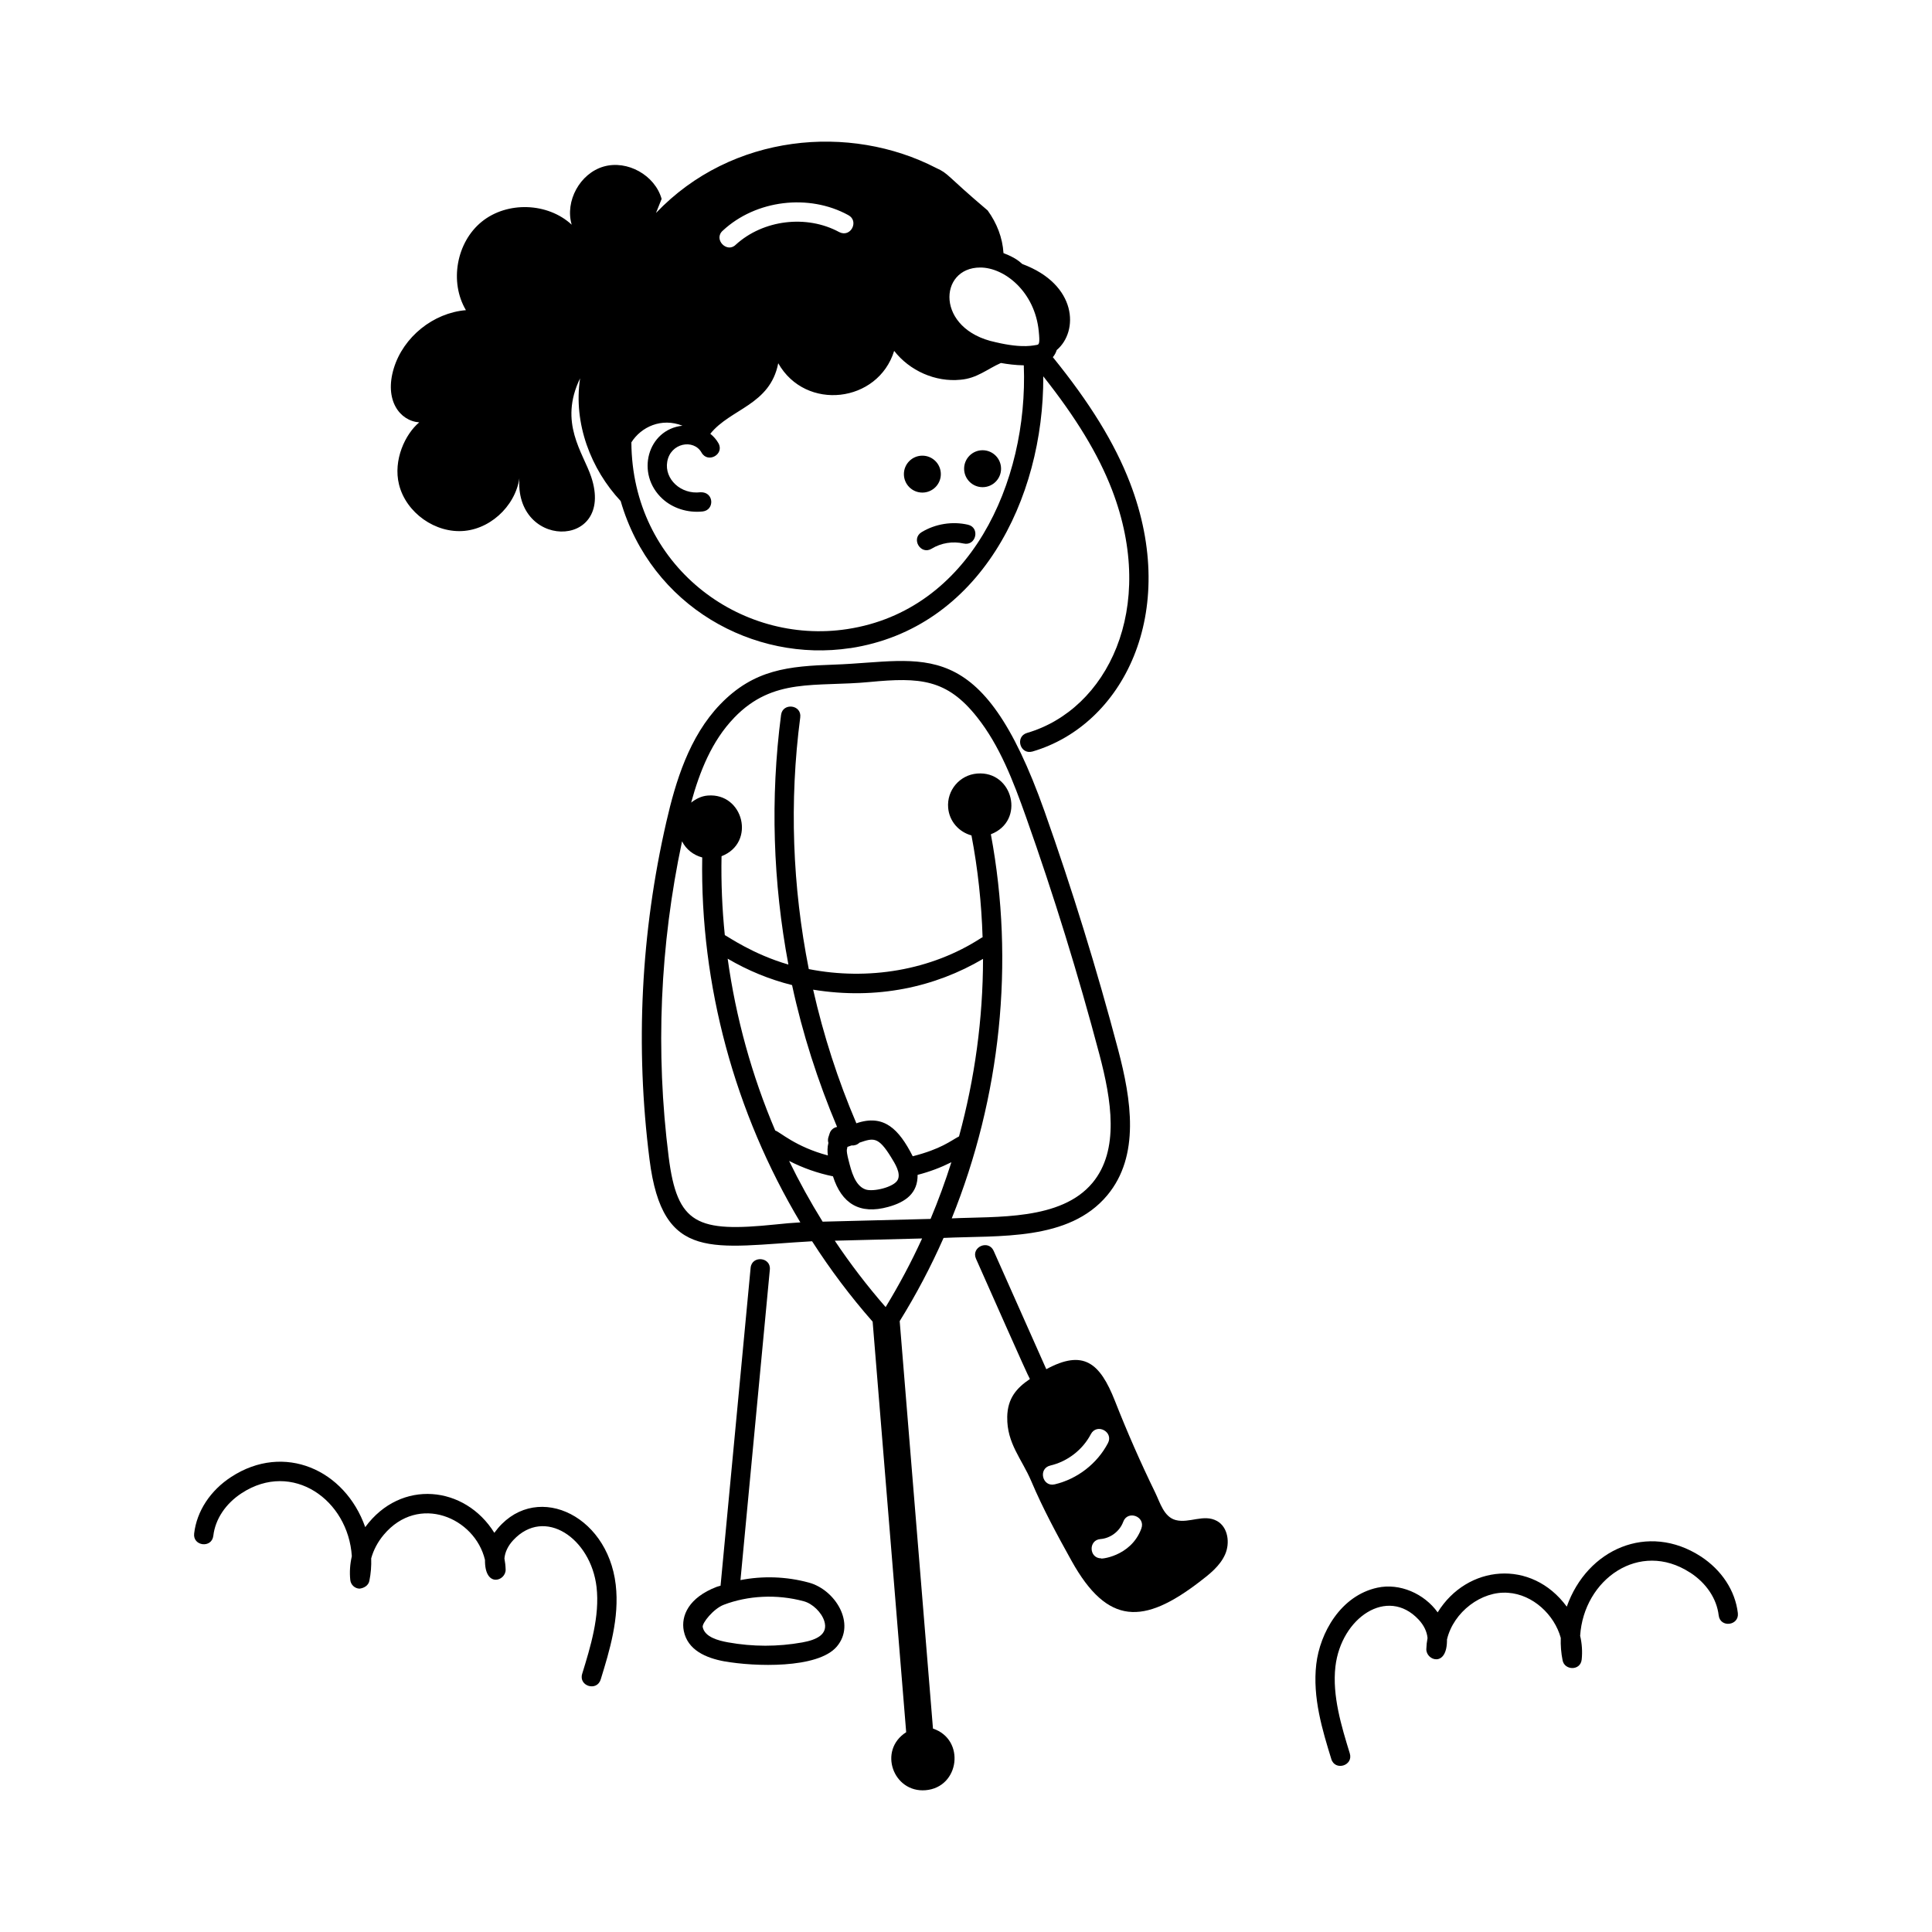 <svg id="Layer_1" enable-background="new 0 0 75 75" viewBox="0 0 75 75" xmlns="http://www.w3.org/2000/svg"><g id="Foot_Injury" fill="rgb(0,0,0)"><path d="m33.005 25.162c5.023-.766 7.516-5.786 7.495-10.553 1.263 1.595 2.132 3.014 2.668 4.406 1.773 4.614-.197 8.532-3.3 9.438-.472.14-.272.855.211.721 3.515-1.027 5.726-5.385 3.788-10.429-.595-1.547-1.559-3.108-2.996-4.88.072-.082.118-.177.152-.278.853-.718.804-2.543-1.336-3.338-.102-.078-.205-.218-.732-.424-.036-.594-.256-1.161-.614-1.655-1.636-1.385-1.496-1.421-2-1.65-3.343-1.728-7.934-1.341-10.876 1.748l.219-.546c-.257-.92-1.331-1.52-2.249-1.257-.918.263-1.511 1.341-1.242 2.257-.931-.862-2.503-.915-3.489-.118-.987.797-1.265 2.345-.617 3.436-1.268.105-2.427 1.039-2.799 2.255-.377 1.234.225 2.042.986 2.101-.54.45-1.021 1.461-.784 2.414.273 1.098 1.418 1.908 2.544 1.798s2.094-1.124 2.15-2.255c-.406 3.006 3.724 3.023 2.766.158-.316-.945-1.269-2.098-.432-3.823-.265 1.76.424 3.529 1.576 4.762 1.188 4.101 5.172 6.277 8.911 5.709zm5.049-14.777c.941 0 2.12.94 2.27 2.473.049.468.01.512-.062.529-.1.006-.513.158-1.613-.103-2.342-.489-2.224-2.899-.595-2.899zm-9.993-1.434c1.28-1.19 3.34-1.44 4.87-.6.427.225.099.885-.35.66-1.27-.69-2.96-.48-4.02.49-.342.341-.882-.216-.5-.55zm-1.568 7.575c-1.355.143-1.838 1.872-.77 2.843.389.354.96.549 1.556.486.467-.053.444-.761-.082-.746-.77.097-1.41-.517-1.295-1.184.122-.73 1.025-.901 1.333-.354.243.43.898.066.654-.367-.08-.142-.189-.263-.315-.365.786-.979 2.32-1.112 2.637-2.738 1.063 1.878 3.878 1.54 4.5-.48.6.77 1.6 1.22 2.58 1.12.639-.054 1.034-.416 1.564-.65.254.045.566.086.889.091.177 4.563-2.103 9.516-6.852 10.239-4.183.64-8.357-2.478-8.382-7.249.379-.6 1.169-.969 1.983-.646z"/><path d="m31.526 48.187c.704 1.095 1.488 2.14 2.35 3.12l1.302 15.937c-1.105.705-.502 2.354.751 2.252 1.327-.109 1.556-1.97.289-2.393l-1.292-15.817c.643-1.037 1.212-2.116 1.703-3.23 2.155-.103 4.861.135 6.355-1.655 1.281-1.536.932-3.721.421-5.654-.824-3.118-1.788-6.236-2.863-9.269-2.463-6.936-4.646-5.799-8.149-5.678-1.776.06-3.121.18-4.436 1.544-1.207 1.255-1.733 3.007-2.088 4.555-.99 4.311-1.211 8.722-.655 13.109.508 4.037 2.471 3.392 6.312 3.178zm5.703-4.072c-.339.179-.692.488-1.797.771-.536-1.054-1.118-1.648-2.188-1.28-.719-1.682-1.277-3.418-1.678-5.187 2.474.404 4.744-.103 6.595-1.195-.002 2.326-.32 4.649-.932 6.892zm-4.287.931c-.12-.47-.046-.423-.048-.523l.16-.056c.112.009.229-.027.31-.109.543-.185.728-.244 1.223.557.154.25.396.627.261.889-.141.28-.95.476-1.251.369-.409-.147-.549-.711-.654-1.126zm-.447-1.299c-.13.026-.244.113-.287.248-.025.102-.099.212-.05.373-.043.168-.04.333-.02.486-1.268-.337-1.871-.922-2.043-.966-.907-2.13-1.529-4.379-1.847-6.672.782.46 1.621.805 2.5 1.025.404 1.879.995 3.72 1.747 5.506zm-.159 1.919c.334 1.051 1.03 1.497 2.148 1.185.683-.189 1.146-.537 1.137-1.243.464-.119.899-.284 1.311-.49-.236.745-.505 1.479-.807 2.2l-4.191.107c-.474-.764-.909-1.55-1.302-2.359.534.275 1.108.477 1.703.599zm2.044 5.075c-.713-.817-1.372-1.678-1.974-2.577l3.39-.087c-.418.915-.892 1.804-1.416 2.664zm-5.882-22.877c1.519-1.58 3.162-1.186 5.271-1.39 1.944-.186 2.987-.114 4.156 1.36.88 1.107 1.405 2.474 1.909 3.894 1.069 3.014 2.026 6.112 2.846 9.21.462 1.749.791 3.708-.272 4.982-1.223 1.465-3.725 1.296-5.462 1.377 1.897-4.696 2.451-9.922 1.519-14.911 1.348-.517.862-2.471-.532-2.357-.677.055-1.182.649-1.126 1.326.043.53.42.944.905 1.076.25 1.306.39 2.629.432 3.956-.015.007-.031.009-.045.018-1.957 1.276-4.417 1.665-6.702 1.215-.636-3.205-.76-6.504-.332-9.771.064-.495-.679-.584-.744-.098-.424 3.24-.313 6.509.284 9.693-1.366-.397-2.33-1.075-2.468-1.144-.104-1.016-.147-2.039-.127-3.062 1.343-.521.853-2.469-.537-2.355-.249.02-.46.131-.643.274.334-1.215.805-2.396 1.669-3.293zm-2.021 4.797c.157.312.443.535.783.625-.084 4.963 1.266 9.916 3.809 14.167-.302.015-.625.045-.968.081-3.041.313-3.812 0-4.143-2.62-.519-4.1-.339-8.218.519-12.253z"/><path d="m28.136 64.495c1.135.203 3.611.295 4.349-.576 0 0 0 0 .001-.001.75-.888-.059-2.202-1.084-2.481-.875-.239-1.791-.267-2.657-.098l1.14-12.052c.047-.495-.7-.56-.746-.07l-1.167 12.34c-.048.017-.099.025-.147.043-1.09.417-1.396 1.125-1.281 1.71.147.742.852 1.054 1.593 1.187zm-.042-2.197c.934-.358 2.063-.422 3.11-.137.34.092.688.43.795.769.164.524-.314.732-.855.829-.951.17-1.919.17-2.876-.002-.389-.069-.912-.208-.989-.595-.03-.153.416-.71.815-.864z"/><path d="m38.144 18.912c.396 0 .717-.321.717-.717s-.321-.717-.717-.717c-.396 0-.717.321-.717.717s.321.717.717.717z"/><path d="m35.806 19.122c.396 0 .717-.321.717-.716 0-.396-.321-.717-.717-.717s-.717.321-.717.717c0 .396.321.716.717.716z"/><path d="m36.166 21.3c.369-.225.821-.297 1.241-.201.487.109.649-.621.168-.73-.607-.139-1.264-.034-1.798.289-.421.256-.039.898.389.643z"/><path d="m39.101 55.013c-.017 1.022.569 1.626.934 2.488.452 1.067 1 2.078 1.563 3.091 1.404 2.525 2.81 2.466 4.964.817.39-.298.795-.615.995-1.063.201-.448.115-1.065-.314-1.302-.514-.283-1.075.1-1.599-.035-.463-.119-.61-.679-.799-1.067-.568-1.165-1.089-2.352-1.563-3.558-.586-1.492-1.23-2.008-2.665-1.232l-2.043-4.593c-.202-.451-.887-.15-.686.305.468 1.045 1.997 4.519 2.093 4.669-.521.352-.869.749-.881 1.481zm4.502 4.064c.171-.467.873-.21.705.258-.409 1.12-1.659 1.199-1.559 1.16-.478 0-.505-.713-.028-.749.387-.029.749-.304.882-.669zm-1.257-3.403c.235-.441.894-.087.664.348-.417.796-1.189 1.394-2.065 1.6-.484.113-.654-.616-.172-.73.668-.156 1.256-.611 1.573-1.217z"/><path d="m23.318 65.201c.345-1.12.734-2.389.585-3.679-.325-2.809-3.234-4.058-4.713-2.018-1.134-1.828-3.626-2.108-5.012-.221-.788-2.234-3.149-3.284-5.199-1.951-.814.528-1.341 1.33-1.442 2.199-.058.492.685.583.744.088.076-.647.479-1.252 1.106-1.658 1.964-1.277 4.132.263 4.271 2.452-.071.306-.092.617-.06.923.02.184.171.326.355.335.176-.019.348-.12.385-.3.06-.29.082-.584.072-.876.089-.324.255-.639.487-.915 1.348-1.606 3.541-.671 3.93.976-.013 1.104.813.821.802.374-.004-.144-.02-.287-.047-.43.021-.245.139-.493.344-.713 1.219-1.307 3.011-.069 3.232 1.82.131 1.134-.235 2.323-.558 3.372-.145.476.571.693.717.221z"/><path d="m65.612 61.048c.627.407 1.031 1.012 1.107 1.659.059.498.802.402.744-.088-.102-.869-.628-1.672-1.443-2.201-2.043-1.323-4.406-.29-5.198 1.952-1.373-1.869-3.873-1.622-5.012.222-.521-.728-1.472-1.147-2.341-.958-1.429.311-2.231 1.76-2.372 2.975-.149 1.29.24 2.559.585 3.679.146.473.862.255.717-.221-.322-1.049-.688-2.238-.558-3.372.222-1.895 2.018-3.121 3.232-1.82.205.22.322.468.344.714-.027.142-.043.285-.047.429-.011.446.815.732.802-.374.252-1.068 1.345-1.894 2.374-1.812.959.065 1.796.85 2.043 1.751-.01.292.013.586.072.876.078.388.693.408.74-.035.032-.306.012-.617-.06-.923.139-2.184 2.298-3.733 4.27-2.452z"/></g></svg>